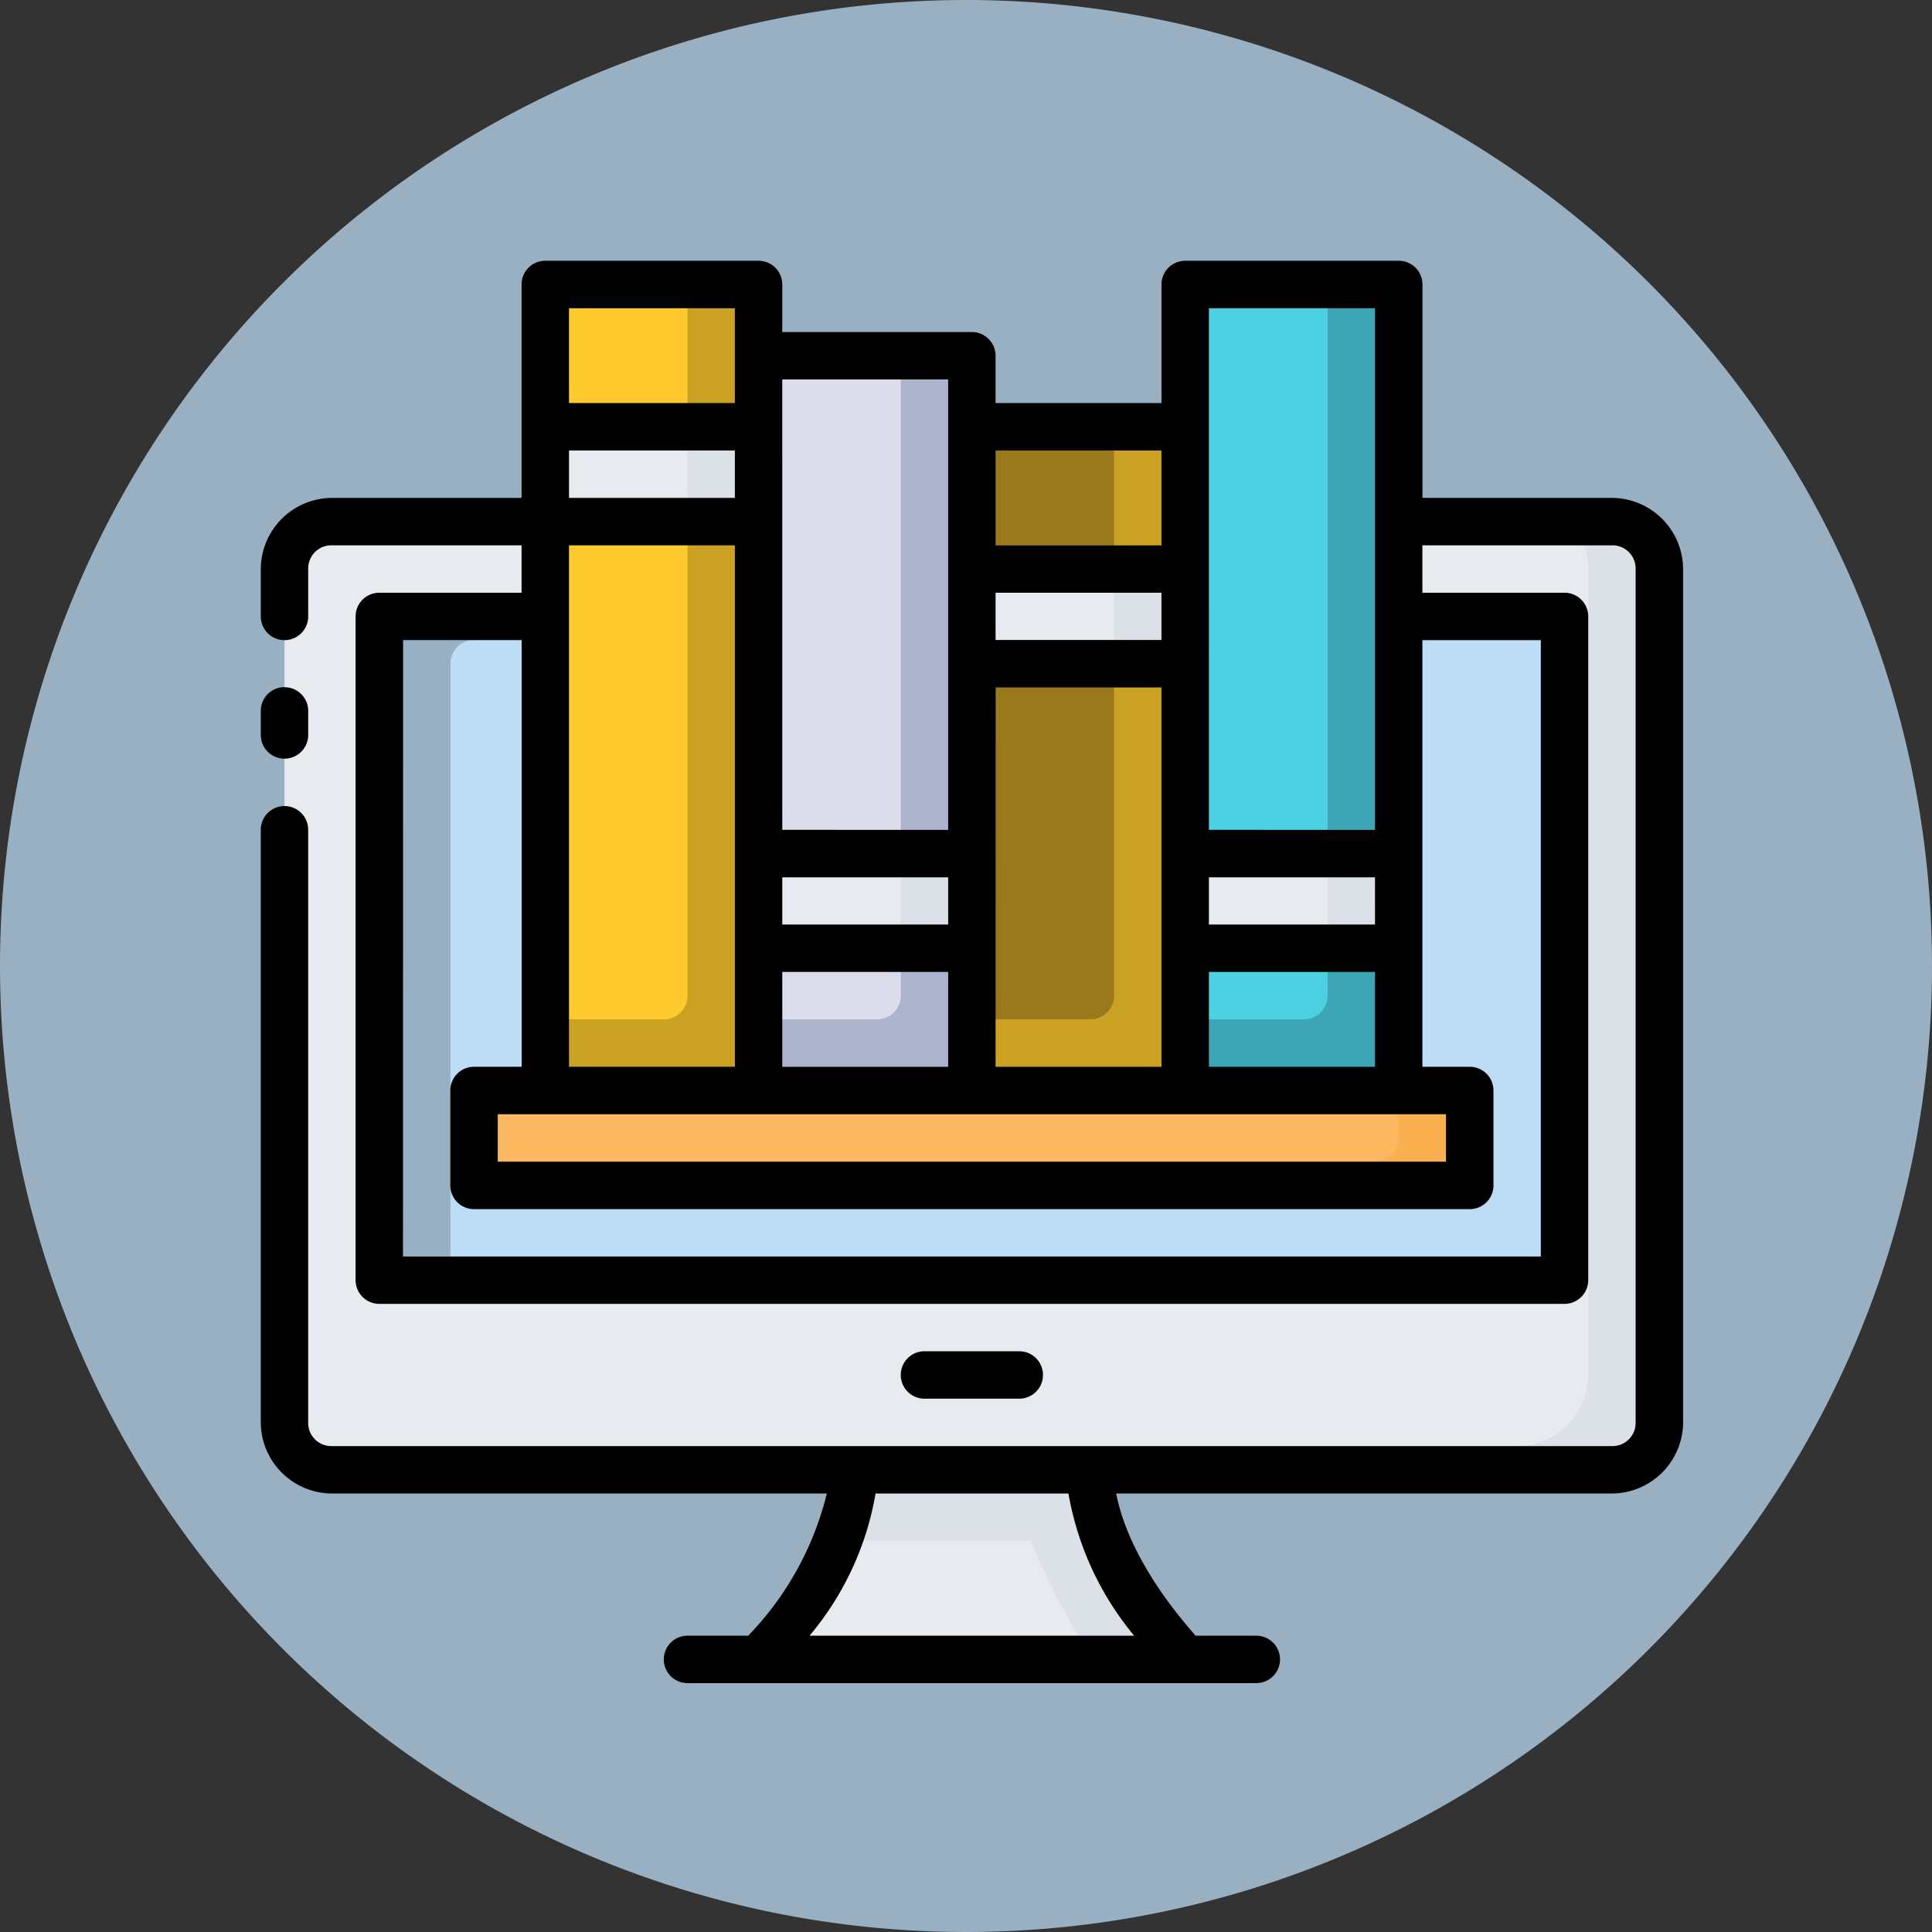 <svg xmlns="http://www.w3.org/2000/svg" width="105" height="105" viewBox="0 0 105 105">
  <rect x="0" y="0" width="105" height="105" fill="#333333" stroke="none"/>
  <g id="Grupo_141012" data-name="Grupo 141012" transform="translate(-600 -1745)">
    <path id="Trazado_194495" data-name="Trazado 194495" d="M52.5,0A52.5,52.5,0,1,1,0,52.5,52.5,52.5,0,0,1,52.5,0Z" transform="translate(600 1745)" fill="#bddcf6" opacity="0.74"/>
    <g id="Grupo_141011" data-name="Grupo 141011" transform="translate(614.172 1759.172)">
      <g id="layer1" transform="translate(0 0)">
        <path id="path31585" d="M26.577,103.99H96.145a2.571,2.571,0,0,1,2.577,2.577v46.379a2.571,2.571,0,0,1-2.577,2.576H26.577A2.571,2.571,0,0,1,24,152.946V106.567A2.571,2.571,0,0,1,26.577,103.99Z" transform="translate(-22.712 -89.813)" fill="#e7ebef"/>
        <path id="path31587" d="M56,135.99h64.415v36.072H56Z" transform="translate(-49.558 -116.66)" fill="#bddcf6"/>
        <path id="path31591" d="M207.189,434.3s-5.153-5.153-5.153-10.306H189.153c0,5.153-5.153,10.306-5.153,10.306Z" transform="translate(-156.945 -358.281)" fill="#e7ebef"/>
        <path id="path34069-6" d="M94,103.989a3.816,3.816,0,0,1,1.016,2.571v43.8a3.887,3.887,0,0,1-3.872,3.86H26.729a3.825,3.825,0,0,1-2.541-.984,2.561,2.561,0,0,0,2.546,2.28H96.3a2.571,2.571,0,0,0,2.577-2.577V106.566a2.571,2.571,0,0,0-2.577-2.577Z" transform="translate(-22.869 -89.813)" fill="#dbe1e7"/>
        <path id="path34071-9" d="M56,135.989v36.072h3.865v-33.5a1.288,1.288,0,0,1,1.283-1.293h59.259l.008,0v-1.281Z" transform="translate(-49.558 -116.659)" fill="#97b0c4"/>
        <path id="path34425-8-37" d="M211.609,424.005a10.348,10.348,0,0,1-.843,3.86h10.475a40.238,40.238,0,0,0,3.4,6.444h5.007s-5.151-5.151-5.153-10.3H211.609Z" transform="translate(-179.401 -358.294)" fill="#dbe1e7"/>
        <path id="path31595" d="M88,295.99h54.109v5.153H88Z" transform="translate(-76.405 -250.894)" fill="#fcb860"/>
        <path id="path31597" d="M184,87.927h11.595V47.99H184Z" transform="translate(-156.945 -42.832)" fill="#dbdeea"/>
        <path id="path31599" d="M123.595,23.989H112v43.8h11.595Z" transform="translate(-96.54 -22.696)" fill="#feca2e"/>
        <path id="path31603" d="M339.595,67.791H328v-43.8h11.595Z" transform="translate(-277.756 -22.696)" fill="#4dd0e1"/>
        <path id="path31605" d="M267.595,71.989H256v36.072h11.595Z" transform="translate(-217.351 -62.966)" fill="#98791b"/>
        <path id="path35027-4" d="M119.748,23.989V62.641a1.288,1.288,0,0,1-1.293,1.283H113.3a1.287,1.287,0,0,1-1.283-1.283v5.151h11.592v-43.8Z" transform="translate(-96.554 -22.696)" fill="#cba124"/>
        <path id="path35033-9" d="M335.748,24V62.659a1.288,1.288,0,0,1-1.293,1.283H329.3a1.287,1.287,0,0,1-1.283-1.283V67.8h11.592V24Z" transform="translate(-277.77 -22.709)" fill="#3da6b4"/>
        <path id="path35035-3" d="M263.727,72v30.919a1.288,1.288,0,0,1-1.293,1.283h-5.156A1.285,1.285,0,0,1,256,102.949v5.126h11.587V72Z" transform="translate(-217.351 -62.979)" fill="#cba124"/>
        <path id="path35037-4" d="M191.732,82.777a1.288,1.288,0,0,1-1.293,1.283h-5.156A1.287,1.287,0,0,1,184,82.777v5.151h11.595V47.99l-3.864,0Z" transform="translate(-156.945 -42.832)" fill="#abb3cd"/>
        <path id="path35053-2" d="M138.244,295.99v2.572a1.289,1.289,0,0,1-1.293,1.293H88v1.288h54.109V295.99Z" transform="translate(-76.405 -250.894)" fill="#fbb04f"/>
        <g id="Grupo_141010" data-name="Grupo 141010" transform="translate(15.46 9.023)">
          <path id="path31601" d="M112,77.143h11.595V71.99H112Z" transform="translate(-112 -71.99)" fill="#e7ebef"/>
          <path id="path31607" d="M339.595,215.989H328v5.153h11.595Z" transform="translate(-293.216 -192.8)" fill="#e7ebef"/>
          <path id="path31609" d="M195.6,215.99H184v5.153H195.6Z" transform="translate(-172.406 -192.801)" fill="#e7ebef"/>
          <path id="path31689" d="M267.6,119.99H256v5.153H267.6Z" transform="translate(-232.811 -112.26)" fill="#e7ebef"/>
        </g>
        <path id="path35031-9" d="M160,71.989v5.153h3.865V71.989Z" transform="translate(-136.81 -62.966)" fill="#dbe1e7"/>
        <path id="path35045-4" d="M376,215.989v5.153h3.865v-5.153Z" transform="translate(-318.026 -183.776)" fill="#dbe1e7"/>
        <path id="path35047-6" d="M232,215.99v5.153h3.865V215.99Z" transform="translate(-197.216 -183.777)" fill="#dbe1e7"/>
        <path id="path35049-8" d="M304,119.99v5.153h3.865V119.99Z" transform="translate(-257.621 -103.237)" fill="#dbe1e7"/>
        <path id="path3032-7" d="M31.456,15.958a1.288,1.288,0,0,0-1.283,1.293V28.846H19.864A3.885,3.885,0,0,0,16,32.711v2.577a1.288,1.288,0,1,0,2.577,0V32.711a1.258,1.258,0,0,1,1.288-1.288H30.173V34H22.441a1.288,1.288,0,0,0-1.288,1.288V71.36a1.288,1.288,0,0,0,1.288,1.288H86.856a1.288,1.288,0,0,0,1.288-1.288V35.288A1.289,1.289,0,0,0,86.856,34H79.131V31.423h10.3a1.258,1.258,0,0,1,1.288,1.288V79.09a1.258,1.258,0,0,1-1.288,1.288H19.864a1.258,1.258,0,0,1-1.288-1.288V46.882a1.288,1.288,0,1,0-2.577,0V79.09a3.885,3.885,0,0,0,3.865,3.865h26.9a16.9,16.9,0,0,1-4.273,7.727h-3.3a1.288,1.288,0,0,0,0,2.577H70.105a1.288,1.288,0,0,0,0-2.577h-3.3c-3.092-3.515-4.03-6.231-4.315-7.727H89.432A3.885,3.885,0,0,0,93.3,79.09V32.711a3.885,3.885,0,0,0-3.865-3.865h-10.3V17.251a1.288,1.288,0,0,0-1.283-1.293h-11.6a1.288,1.288,0,0,0-1.3,1.281V23.69H55.934V21.114a1.294,1.294,0,0,0-1.225-1.283H44.342V17.251a1.288,1.288,0,0,0-1.283-1.293h-11.6Zm1.293,2.579h9.016V23.69H32.75Zm34.779,0h9.026v28.35H67.529Zm-23.187,3.87h9.016v24.48H44.342ZM32.75,26.269h9.016v2.577H32.75Zm23.184,0H64.95v5.158H55.934ZM32.75,31.423h9.016v28.34H32.75ZM55.934,34H64.95v2.567H55.934Zm-32.2,2.572h6.444V59.763H27.6a1.288,1.288,0,0,0-1.3,1.281v5.168A1.288,1.288,0,0,0,27.594,67.5H81.7a1.288,1.288,0,0,0,1.293-1.283V61.056a1.288,1.288,0,0,0-1.283-1.293H79.131V36.576h6.437v33.5H23.729Zm-6.462,2.559A1.288,1.288,0,0,0,16,40.441v1.288a1.288,1.288,0,1,0,2.577,0V40.441A1.288,1.288,0,0,0,17.267,39.135Zm38.667.014H64.95V59.765H55.934ZM44.342,49.466h9.016v2.567H44.342Zm23.187,0h9.026v2.567H67.529ZM44.342,54.609h9.016v5.156H44.342Zm23.187,0h9.026v5.156H67.529ZM28.88,62.341H80.414V64.92H28.88ZM52.069,75.224a1.288,1.288,0,1,0,0,2.577h5.153a1.288,1.288,0,1,0,0-2.577Zm-2.657,7.732H59.894a16.549,16.549,0,0,0,3.571,7.727H45.824A16.253,16.253,0,0,0,49.412,82.956Z" transform="translate(-15.999 -15.958)"/>
      </g>
    </g>
  </g>
</svg>
